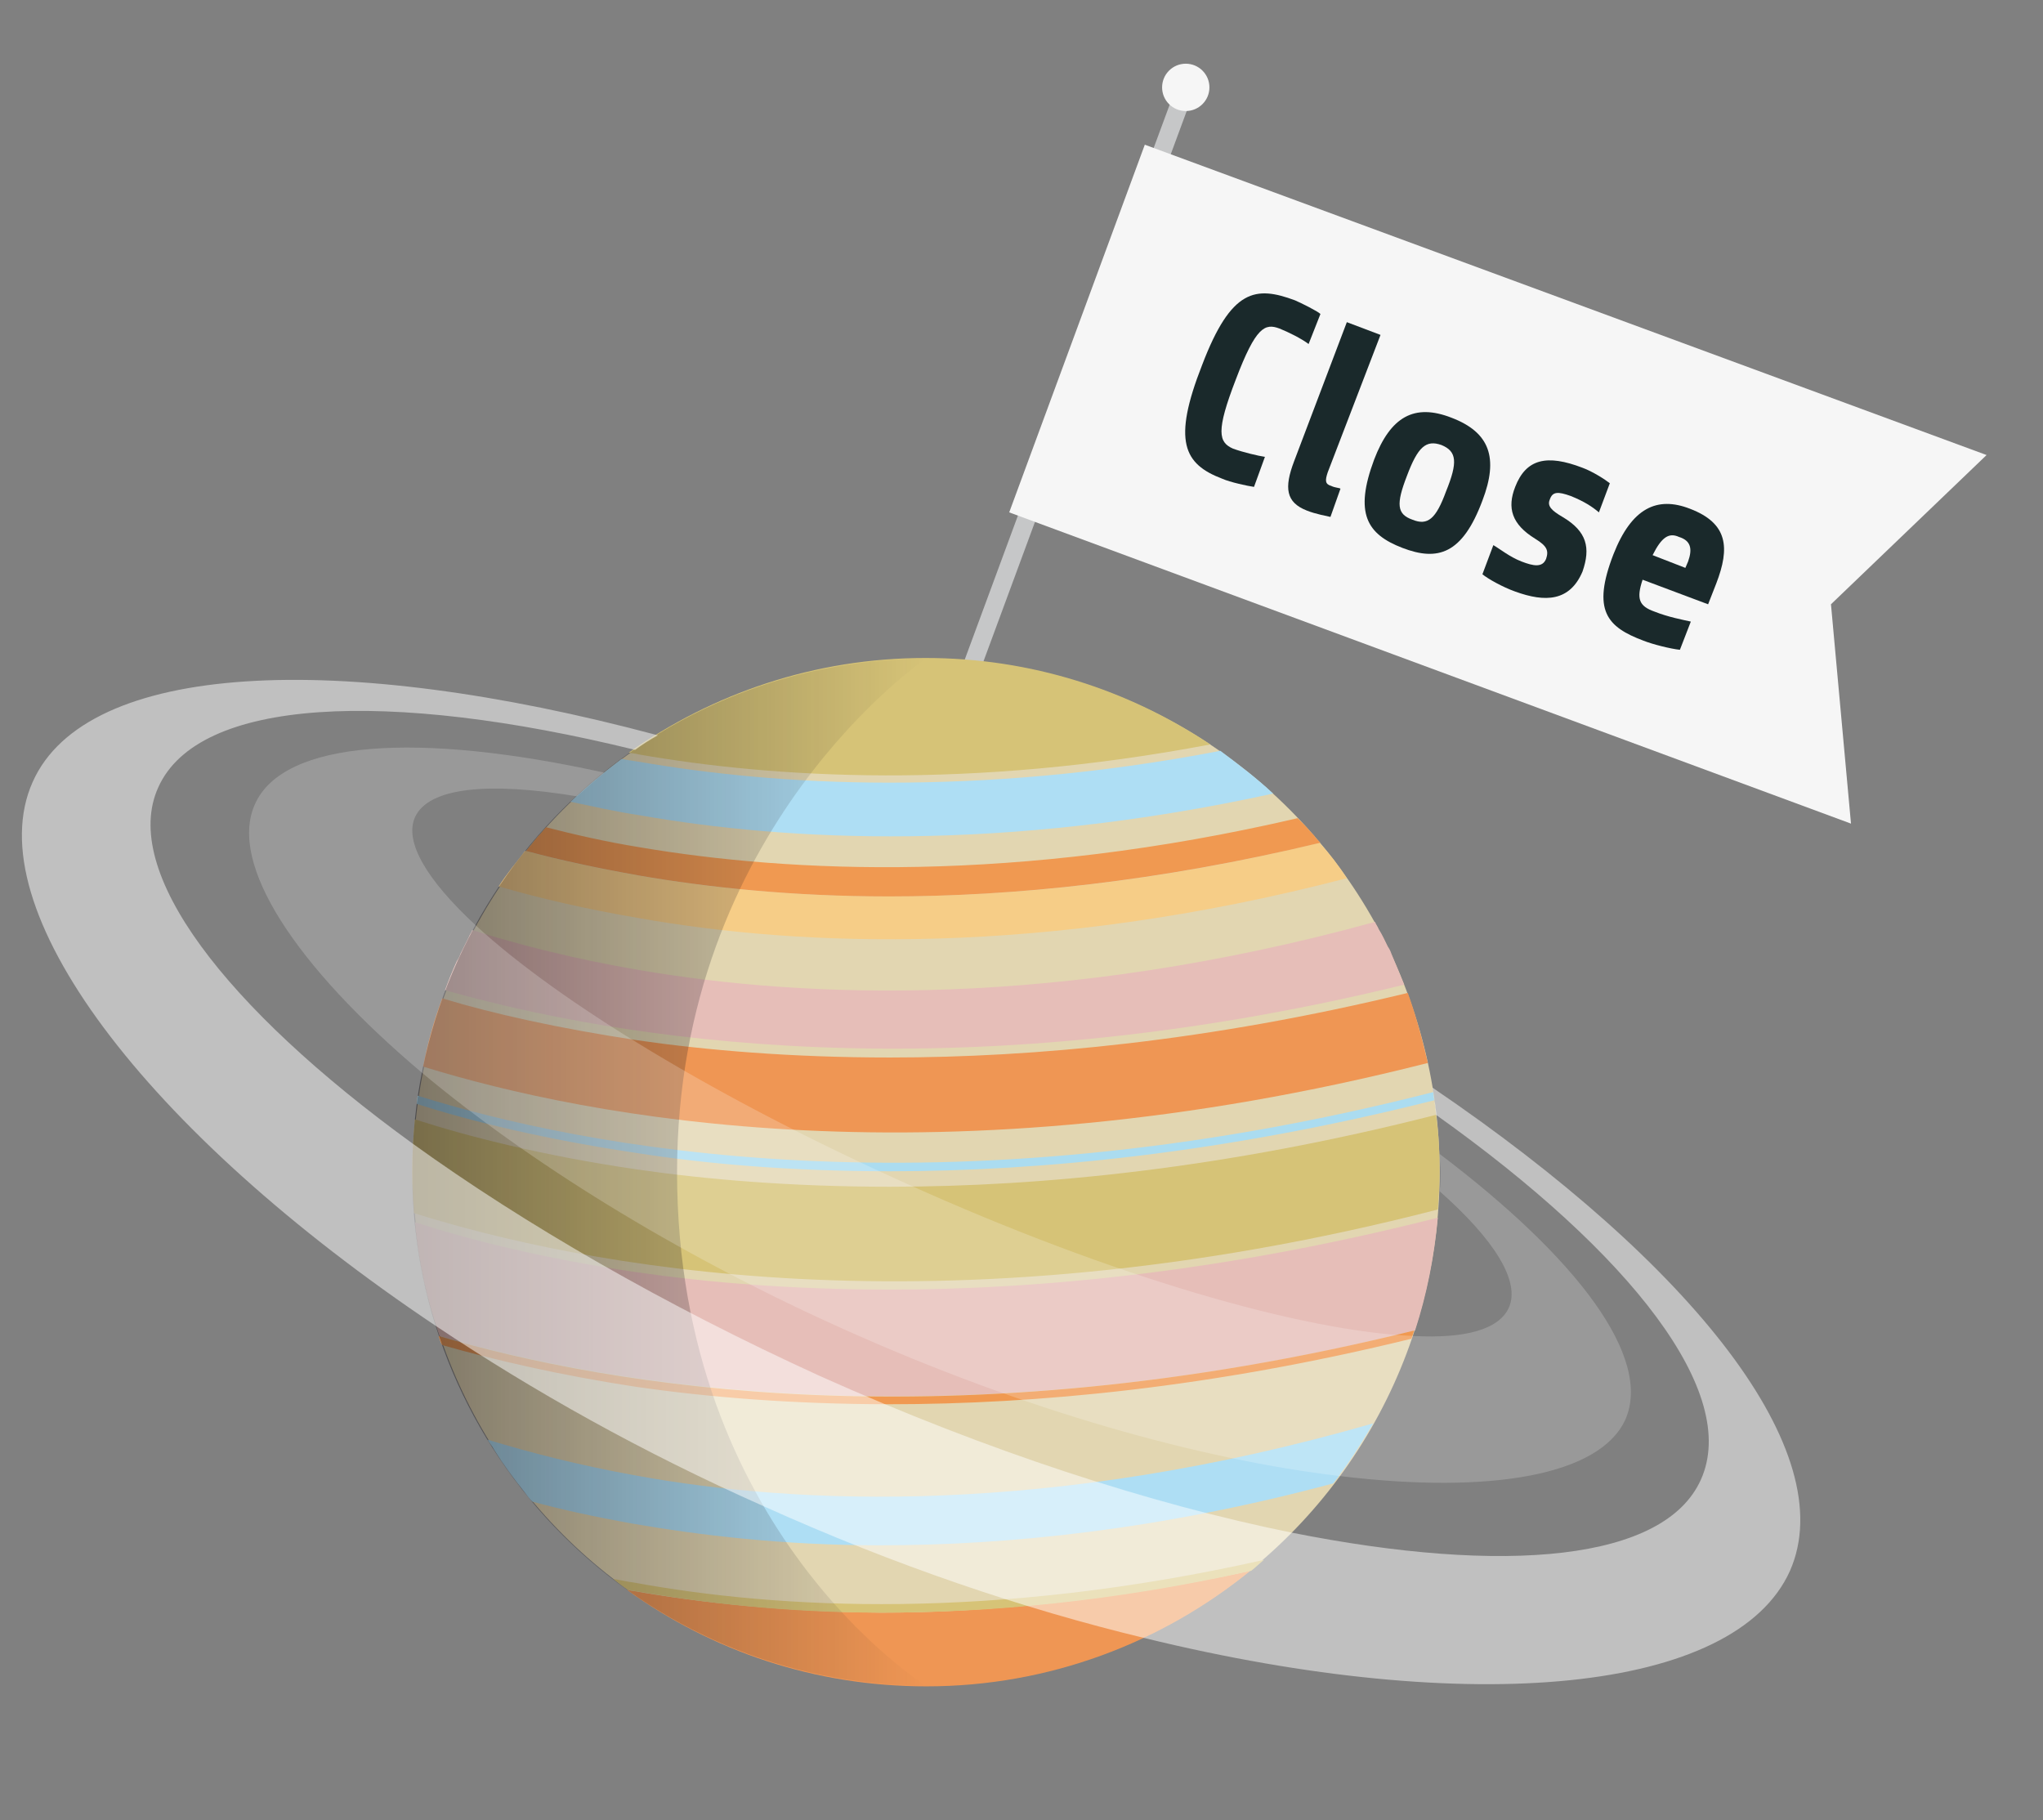 <?xml version="1.0" encoding="utf-8"?>
<!-- Generator: Adobe Illustrator 19.0.0, SVG Export Plug-In . SVG Version: 6.00 Build 0)  -->
<svg version="1.1" id="Ebene_1" xmlns="http://www.w3.org/2000/svg" xmlns:xlink="http://www.w3.org/1999/xlink" x="0px" y="0px"
	 viewBox="-527 301 224.5 200" style="enable-background:new -527 301 224.5 200;" xml:space="preserve">
<rect x="-527" y="301" width="224.5" height="200" fill="#808080" stroke="none"/>
<style type="text/css">
	.st0{fill:none;stroke:#C6C7C8;stroke-width:2;stroke-miterlimit:10;}
	.st1{fill:#F6F6F6;}
	.st2{fill:none;}
	.st3{fill:#E2D6B1;}
	.st4{fill:#D6C377;}
	.st5{fill:#E6BEB8;}
	.st6{fill:#EF9654;}
	.st7{fill:#F6CD87;}
	.st8{fill:#AEDEF4;}
	.st9{fill:#ABDCF0;}
	.st10{fill:#F09951;}
	.st11{fill:url(#SVGID_1_);}
	.st12{opacity:0.5;fill:#FFFFFF;enable-background:new    ;}
	.st13{opacity:0.2;}
	.st14{fill:#FFFFFF;}
	.st15{fill:#1A292B;}
</style>
<line class="st0" x1="-396.7" y1="310.6" x2="-426.8" y2="392.1"/>
<circle class="st1" cx="-396.7" cy="310.6" r="2.6"/>
<polygon class="st1" points="-323.6,391.5 -416.1,357.3 -401.2,316.9 -308.7,351 -325.8,367.4 "/>
<rect x="-397.1" y="347.2" transform="matrix(0.938 0.347 -0.347 0.938 103.378 145.57)" class="st2" width="83.8" height="29"/>
<g>
	<g>
		<circle class="st3" cx="-425.2" cy="429.8" r="56.4"/>
	</g>
	<g>
		<g>
			<path class="st4" d="M-369,433.9c0.1-1.4,0.2-2.7,0.2-4.1c0-2.1-0.1-4.2-0.4-6.3c-23.1,5.9-43.4,7.9-60,7.9
				c-10.9,0-20.2-0.8-27.8-1.9c-10.3-1.5-18.5-3.6-24.4-5.5c-0.2,1.9-0.3,3.8-0.3,5.8c0,1.5,0.1,3,0.2,4.5
				C-463.7,439.9-424,448.1-369,433.9z"/>
		</g>
		<g>
			<path class="st5" d="M-371.5,447.2c1.3-4,2.1-8.1,2.5-12.4c-23.2,5.9-43.5,7.9-60.2,7.9c-10.9,0-20.2-0.8-27.8-1.9
				c-10.3-1.5-18.5-3.6-24.4-5.5c0.4,4.3,1.3,8.5,2.7,12.5C-460.1,453.2-422.6,459.8-371.5,447.2z"/>
		</g>
		<g>
			<path class="st6" d="M-370.1,417.8c-0.6-2.6-1.3-5.2-2.2-7.7c-21.8,5.3-41,7.1-56.9,7.1c-10.9,0-20.2-0.8-27.8-1.9
				c-8.6-1.3-15.8-2.9-21.4-4.6c-0.9,2.4-1.6,4.9-2.1,7.5C-462.4,423.8-423.6,431.4-370.1,417.8z"/>
		</g>
		<g>
			<path class="st7" d="M-379,397.5c-0.9-1.4-1.9-2.7-3-3.9c-17.9,4.4-33.9,5.9-47.4,5.9c-10.7,0-20-1-27.5-2.3
				c-4.5-0.8-8.7-1.7-12.4-2.7c-1,1.3-2,2.5-2.9,3.9c4.5,1.3,9.6,2.5,15.5,3.5C-439.2,405-412.4,406.2-379,397.5z"/>
		</g>
		<g>
			<path class="st6" d="M-457.5,475.8c-0.2,0-0.4-0.1-0.6-0.1c9.3,6.7,20.6,10.6,32.9,10.6c13.5,0,25.9-4.8,35.6-12.7
				c-15.3,3.3-28.9,4.6-40.6,4.6C-440.9,478.1-450.1,477.1-457.5,475.8z"/>
		</g>
		<g>
			<path class="st8" d="M-387.1,388.2c-1.8-1.7-3.8-3.2-5.8-4.7c-13.5,2.6-25.7,3.5-36.4,3.5c-10.7,0-20-1-27.5-2.3
				c-0.7-0.1-1.3-0.2-1.9-0.3c-2,1.5-3.8,3-5.6,4.7c2.4,0.5,5,1.1,7.7,1.5C-440.6,393.4-416.8,394.7-387.1,388.2z"/>
		</g>
		<g>
			<path class="st4" d="M-394,382.8c-9-6-19.7-9.5-31.3-9.5c-12.2,0-23.4,3.9-32.6,10.4c0.4,0.1,0.8,0.1,1.1,0.2
				C-441.9,386.5-420.4,387.8-394,382.8z"/>
		</g>
		<g>
			<path class="st9" d="M-369.5,421c-54.4,13.9-93.7,6-111.6,0.4l-0.1,0.9c5.9,1.9,14.1,3.9,24.2,5.4c7.6,1.2,17,2,27.8,2
				c16.6,0,36.8-2,59.8-7.8L-369.5,421z"/>
		</g>
		<path class="st10" d="M-429.2,455.3c16,0,35.3-1.8,57.3-7.2c0.1-0.3,0.2-0.6,0.3-0.9c-51.1,12.6-88.6,6.1-107.2,0.6
			c0.1,0.3,0.2,0.7,0.4,1c5.6,1.6,12.8,3.3,21.4,4.6C-449.4,454.5-440,455.3-429.2,455.3z"/>
		<g>
			<path class="st8" d="M-457.3,463.1c-6.1-1.1-11.5-2.5-16.1-3.9c0.2,0.4,0.5,0.7,0.7,1.1c1,1.6,2.1,3.1,3.3,4.6
				c0.3,0.4,0.6,0.8,0.9,1.1c3.3,0.9,7,1.7,10.9,2.4c7.5,1.3,16.6,2.4,27.3,2.4c14.1,0,30.8-1.7,49.8-6.8c0.3-0.4,0.6-0.7,0.8-1.1
				c1.1-1.4,2-2.9,3-4.5c0.2-0.3,0.4-0.7,0.6-1C-411.5,467.6-439.4,466.4-457.3,463.1z"/>
		</g>
		<g>
			<path class="st4" d="M-457.3,474.9c-0.8-0.1-1.6-0.3-2.3-0.4c0.5,0.4,1,0.8,1.6,1.2c0.2,0,0.4,0.1,0.6,0.1
				c7.5,1.3,16.6,2.4,27.3,2.4c11.8,0,25.4-1.2,40.6-4.6c0.5-0.4,0.9-0.8,1.4-1.2C-417.9,479.1-441.5,477.8-457.3,474.9z"/>
		</g>
		<g>
			<path class="st5" d="M-374.1,405.8c-0.1-0.3-0.2-0.5-0.4-0.8c-0.3-0.6-0.6-1.3-1-1.9c-0.1-0.3-0.3-0.5-0.4-0.8
				c-34.9,9.6-62.7,8.4-80.8,5.3c-7.1-1.2-13.3-2.8-18.4-4.4c-0.1,0.3-0.3,0.5-0.4,0.8c-0.3,0.6-0.6,1.2-0.9,1.8
				c-0.1,0.3-0.2,0.5-0.4,0.8c-0.5,1.1-0.9,2.1-1.3,3.2c18.7,5.3,55.5,11.6,105.4-0.6C-373.1,408.2-373.6,407-374.1,405.8z"/>
		</g>
		<path class="st10" d="M-382.6,392.8c-0.4-0.4-0.7-0.8-1.1-1.2c-0.2-0.2-0.5-0.5-0.7-0.7c-30.9,7.2-55.8,6-72.3,3.2
			c-3.7-0.6-7.2-1.4-10.3-2.2c-0.2,0.2-0.4,0.5-0.6,0.7c-0.4,0.4-0.7,0.8-1,1.2c-0.2,0.2-0.4,0.5-0.6,0.7c3.7,1,7.9,1.9,12.4,2.7
			c7.5,1.3,16.8,2.3,27.5,2.3c13.6,0,29.5-1.6,47.4-5.9C-382.2,393.3-382.4,393.1-382.6,392.8z"/>
	</g>
</g>
<g>
	
		<linearGradient id="SVGID_1_" gradientUnits="userSpaceOnUse" x1="-481.7" y1="374.2" x2="-425.3" y2="374.2" gradientTransform="matrix(1 0 0 -1 0 804)">
		<stop  offset="0" style="stop-color:#1A171B;stop-opacity:0.5"/>
		<stop  offset="2.616996e-002" style="stop-color:#1A171B;stop-opacity:0.487"/>
		<stop  offset="1" style="stop-color:#1A171B;stop-opacity:0"/>
	</linearGradient>
	<path class="st11" d="M-452.6,429.8c0,39.4,27.3,56.4,27.3,56.4c-31.2,0-56.4-25.3-56.4-56.4c0-31.2,25.3-56.4,56.4-56.4
		C-425.3,373.4-452.6,391.9-452.6,429.8z"/>
</g>
<g>
	<path class="st12" d="M-369.6,420.5c0.2,1,0.3,2,0.4,3c21.5,15.3,33.4,30.6,29.1,40.1c-4,8.9-21.4,10.5-45,5.8
		c-15.3-3.1-33.3-8.9-51.8-17.2c-17.1-7.8-32.5-16.7-44.7-25.5c-20.7-15-32.2-30-28-39.2c4.4-9.8,25.1-10.8,52.4-4.1
		c0.8-0.6,1.6-1.1,2.5-1.6c-35.1-9.4-62.8-8.1-68.7,5.1c-6.2,13.8,12.2,38.3,44.3,59.8c10.6,7.1,22.7,13.9,36,19.8
		c14.4,6.5,28.6,11.3,41.9,14.5c36,8.8,64.9,6,70.9-7.4C-324.6,460.6-340.9,440-369.6,420.5z"/>
	<g class="st13">
		<path class="st14" d="M-368.8,427.8c0,0.7,0.1,1.3,0.1,2c0,0.7,0,1.4-0.1,2.1c6,5.3,8.9,9.9,7.6,12.8c-1.1,2.4-4.8,3.4-10.5,3.1
			c-12.1-0.5-33-6.5-55.6-16.7c-20.9-9.4-38.3-20-47.4-28.4c-5.4-5-7.9-9.2-6.7-11.9c1.5-3.3,8.1-3.9,17.8-2.3c1-0.9,1.9-1.7,3-2.6
			c-20.4-4.5-35.3-3.6-38.4,3.5c-2.9,6.5,4.4,17.7,18.4,29.5c11.5,9.6,27.5,19.7,46.2,28.1c20,9,39.4,14.4,54.7,16.2
			c16.6,2,28.5-0.1,31.3-6.2C-345.4,450.2-353.6,439.3-368.8,427.8z"/>
	</g>
</g>
<g>
	<path class="st15" d="M-389.2,354.5c-0.7-0.1-2.6-0.5-3.5-0.9c-4.2-1.6-5.5-4.1-2.2-12.5c3.2-8.4,5.9-8.7,10.2-7.1
		c0.7,0.3,2.5,1.2,2.8,1.5l-1.3,3.3c-0.8-0.6-2.2-1.3-3.2-1.7c-1.6-0.6-2.6-0.2-4.8,5.6c-2.2,5.7-1.9,6.9-0.3,7.6
		c1.1,0.4,2.8,0.8,3.5,0.9L-389.2,354.5z"/>
	<path class="st15" d="M-380.8,357.8c-0.4-0.1-1.6-0.3-2.6-0.7c-2.3-0.9-2.5-2.5-1.4-5.4l5.8-15.3l3.7,1.4l-5.8,15.1
		c-0.3,0.9-0.3,1.3,0.4,1.5c0.4,0.2,0.9,0.2,1,0.3L-380.8,357.8z"/>
	<path class="st15" d="M-372.9,361.2c-3.9-1.5-5.3-3.8-3.1-9.7c1.8-4.7,4.4-6.2,8.5-4.6c4.2,1.6,5.2,4.4,3.4,9.1
		C-366.3,361.9-369,362.7-372.9,361.2z M-368.6,349.9c-1.7-0.6-2.6,0.2-3.8,3.4c-1.2,3.1-1.1,4.2,0.6,4.8c1.7,0.7,2.6-0.1,3.7-3.1
		C-366.8,351.8-366.9,350.6-368.6,349.9z"/>
	<path class="st15" d="M-360.5,366c-1.4-0.5-3-1.4-3.6-1.9l1.2-3.2c0.7,0.4,1.8,1.3,3.1,1.8c1.3,0.5,2.3,0.7,2.7-0.3
		c0.3-0.9,0.1-1.4-1.2-2.2c-2.6-1.6-3.1-3.4-2.2-5.7c1.2-3.1,3.5-3.6,7.4-2.1c1.1,0.4,2.5,1.3,3,1.7l-1.2,3.2
		c-0.7-0.6-1.6-1.2-3.1-1.8c-1.4-0.5-2-0.5-2.3,0.4c-0.3,0.7,0.2,1.2,1.4,1.9c2.7,1.6,3.1,3.4,2.2,6
		C-354.5,367.1-357.2,367.2-360.5,366z"/>
	<path class="st15" d="M-346.5,364.7c-0.7,2.1-0.4,2.9,1.3,3.5c1.5,0.6,3.1,0.9,4,1.1l-1.2,3.1c-1-0.1-3-0.6-4-1
		c-4-1.5-5.7-3.3-3.3-9.5c2-5.1,4.8-6.4,8.4-5c4.2,1.6,4.4,4.3,2.9,8.2l-0.9,2.3L-346.5,364.7z M-345.4,362l3.6,1.4l0.3-0.7
		c0.5-1.4,0.3-2.3-1-2.7C-343.6,359.5-344.4,360-345.4,362z"/>
</g>
</svg>
